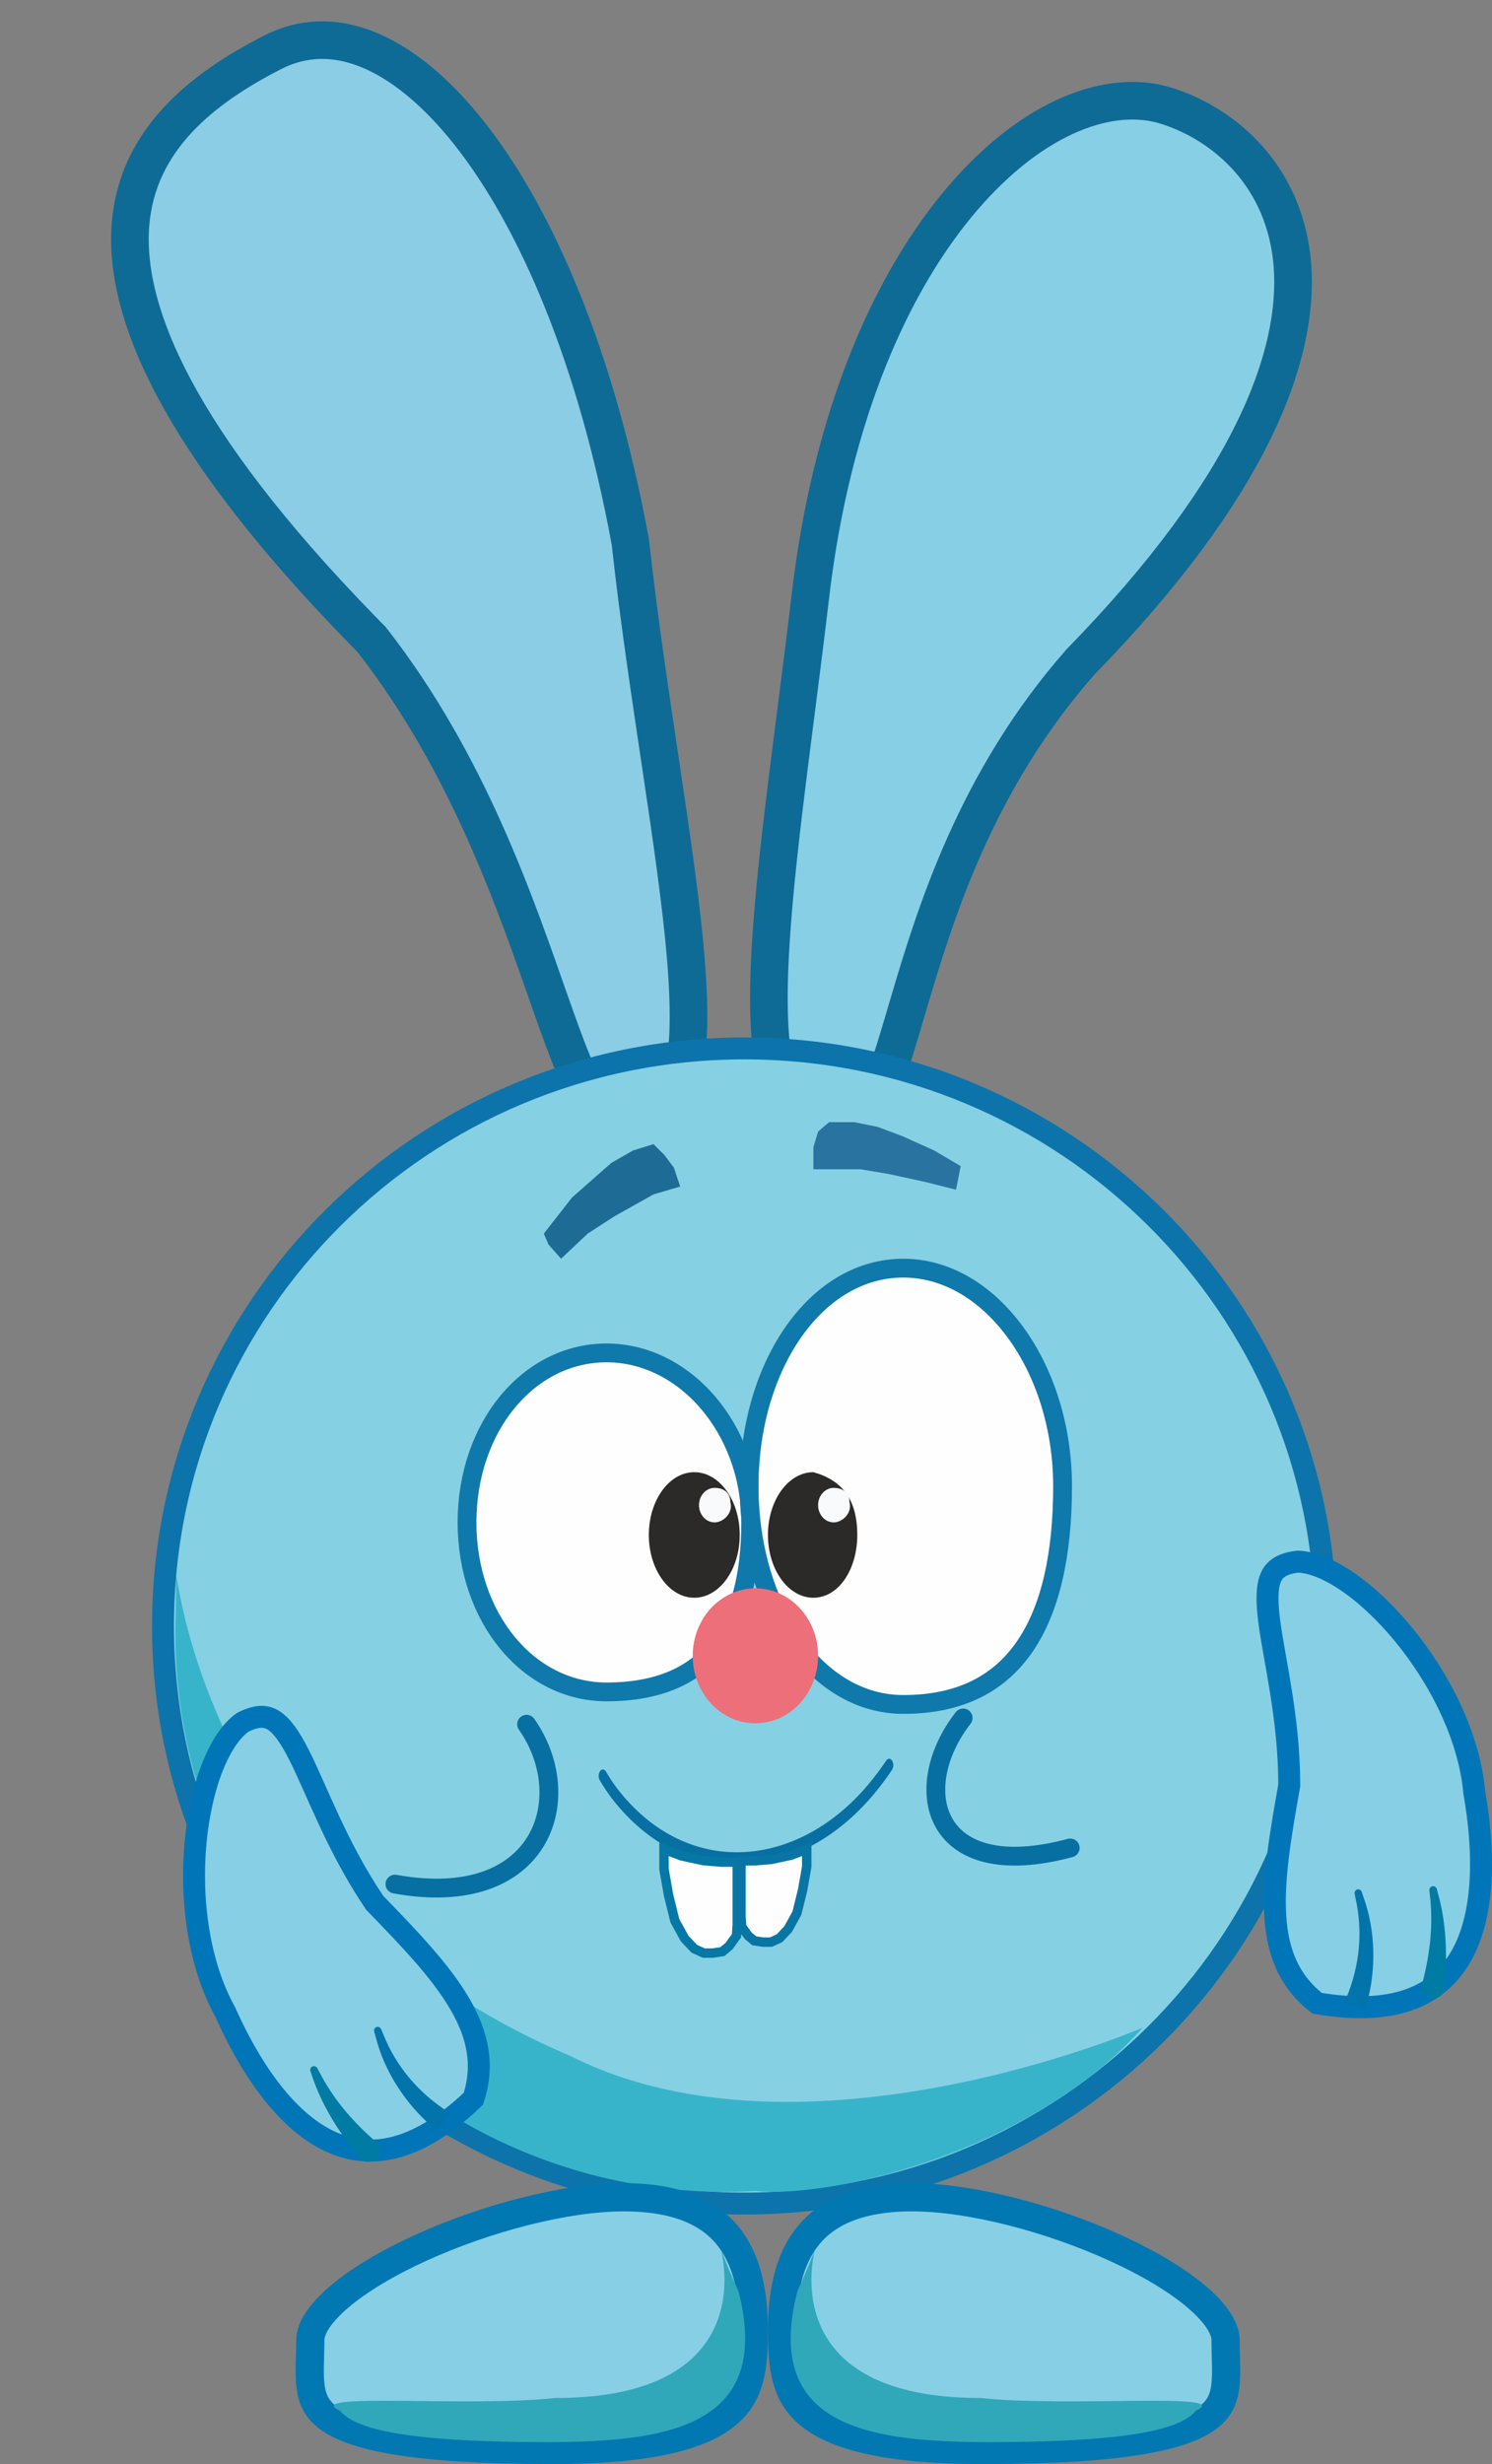<svg width="476" height="786" viewBox="0 0 476 786" fill="none" xmlns="http://www.w3.org/2000/svg">
<rect x="0" y="0" width="476" height="786" fill="#808080" stroke="none"/>
<g clip-path="url(#clip0_176_1477)">
<g clip-path="url(#clip1_176_1477)">
<g clip-path="url(#clip2_176_1477)">
<path d="M86.93 16.714C96.534 11.806 106.682 11.552 117.15 15.719C127.798 19.957 138.925 28.857 149.706 42.484C171.246 69.707 190.39 114.534 201.105 172.941C203.797 197.451 207.515 221.975 210.903 244.675C214.315 267.526 217.378 288.445 218.81 305.946C220.262 323.711 219.917 336.908 217.187 344.843C215.87 348.67 214.243 350.541 212.698 351.426C211.21 352.28 208.76 352.81 204.48 351.727L201.386 350.945L199.008 353.076C195.786 355.965 194.143 356.089 193.632 356.04C193.139 355.992 191.842 355.603 189.746 352.806C187.689 350.061 185.529 345.873 183.134 340.141C180.765 334.471 178.317 327.671 175.575 319.89C164.678 288.966 149.647 243.897 118.755 204.259L118.539 203.982L118.293 203.733L115.425 200.807C55.88 139.71 39.462 98.882 41.635 71.583C43.801 44.382 64.752 28.048 86.93 16.714Z" fill="#8BCDE5" stroke="#0E6B96" stroke-width="12"/>
<path d="M307.345 63C329.956 36.766 354.435 28.245 371.981 33.708C390.948 39.614 410.17 56.477 412.328 84.658C414.514 113.194 399.378 155.113 344.924 210.922L344.816 211.034L344.714 211.149C311.199 249.217 298.305 291.6 289.629 320.998C287.446 328.398 285.571 334.835 283.702 340.279C281.814 345.774 280.078 349.805 278.313 352.52C276.553 355.23 275.28 355.846 274.561 355.996C273.785 356.157 271.966 356.128 268.378 353.876L266.01 352.389L263.352 353.247C259.04 354.637 256.325 354.41 254.592 353.718C252.907 353.044 251.211 351.556 249.678 348.449C246.419 341.847 245.025 330.25 245.345 314.045C245.977 281.971 253.048 236.878 258.547 190.113C265.454 131.368 284.962 88.971 307.345 63Z" fill="#87CFE5" stroke="#0E6B96" stroke-width="12"/>
<path d="M237.5 334.426C339.975 334.426 423 416.937 423 518.661C423 620.384 339.975 702.895 237.5 702.895C135.025 702.895 52.001 620.384 52.001 518.661C52.001 416.937 135.025 334.426 237.5 334.426Z" fill="#86D0E3" stroke="#0C74AB" stroke-width="7"/>
<path d="M364.501 646.824C330.001 685.874 266.001 701.394 241.001 698.89C134.001 704.898 53.501 610.673 56.001 517.159C57.566 458.584 43.001 596.76 182.001 655.836C256.501 693.383 364.501 646.824 364.501 646.824Z" fill="#37B4CA"/>
<path opacity="0.77" d="M173.5 393.501L182.5 381.987L195 370.972L202 366.967L208.5 364.965L212 368.469L215 372.474L217 378.482L208.5 380.985L196 387.994L187.5 393.501L179 401.511L175 397.006L173.5 393.501Z" fill="#004F80"/>
<path opacity="0.7" d="M264.5 357.956H272.5L280 359.458L288 362.462L298 366.968L306.5 371.974L305 379.483L295 376.98L283.5 374.477L274.5 372.975H267.5H259.5V365.966L261 360.96L264.5 357.956Z" fill="#014C83"/>
<g clip-path="url(#clip3_176_1477)">
<path d="M199 700.892C217.453 700.892 227.418 706.676 232.985 714.2C238.752 721.995 240.5 732.568 240.5 743.446C240.5 754.69 239.623 763.351 232.348 769.732C224.743 776.403 209.12 781.494 176.5 781.494C154.106 781.494 138.008 780.425 126.449 778.524C114.815 776.61 108.241 773.924 104.485 771.045C100.993 768.37 99.644 765.307 99.114 761.461C98.834 759.432 98.79 757.202 98.832 754.653C98.871 752.258 99 749.258 99 746.45C99 742.955 101.71 738.187 108.265 732.614C114.594 727.233 123.607 721.877 134.018 717.118C154.892 707.578 180.368 700.892 199 700.892Z" fill="#87CFE5" stroke="#0178B2" stroke-width="9"/>
<path d="M235.614 730.881C246.614 773.936 213.16 778.99 174.5 778.99C135.84 778.99 114 775.987 108.5 768.978C95.5 762.97 149.114 767.928 177.114 764.924C262.114 764.924 216 687.874 235.614 730.881Z" fill="#31A7BA"/>
</g>
<g clip-path="url(#clip4_176_1477)">
<path d="M291.001 700.892C272.548 700.892 262.583 706.676 257.016 714.2C251.249 721.995 249.501 732.568 249.501 743.446C249.501 754.69 250.378 763.351 257.653 769.732C265.258 776.403 280.881 781.494 313.501 781.494C335.895 781.494 351.993 780.425 363.552 778.524C375.186 776.61 381.76 773.924 385.516 771.045C389.008 768.37 390.357 765.307 390.887 761.461C391.167 759.432 391.211 757.202 391.169 754.653C391.13 752.258 391.001 749.258 391.001 746.45C391.001 742.955 388.291 738.187 381.736 732.614C375.407 727.233 366.394 721.877 355.983 717.118C335.109 707.578 309.633 700.892 291.001 700.892Z" fill="#87CFE5" stroke="#0178B2" stroke-width="9"/>
<path d="M254.387 730.881C243.387 773.936 276.841 778.99 315.501 778.99C354.161 778.99 376.001 775.987 381.501 768.978C394.501 762.97 340.887 767.928 312.887 764.924C227.887 764.924 274.001 687.874 254.387 730.881Z" fill="#31A7BA"/>
</g>
<g clip-path="url(#clip5_176_1477)">
<path d="M193.5 431.55C218.481 431.55 239.5 455.778 239.5 485.619C239.5 502.455 236.057 515.942 228.772 525.17C221.589 534.269 210.302 539.688 193.5 539.688C168.615 539.688 149 516.052 149 485.619C149 455.185 168.615 431.55 193.5 431.55Z" fill="#FEFEFE" stroke="#0F79AB" stroke-width="6"/>
<path d="M288.176 404.516C301.85 404.516 314.49 412.128 323.821 424.787C333.149 437.441 339 454.952 339 474.104C339 495.678 335.187 513.118 327.027 525.086C319.002 536.858 306.53 543.693 288.176 543.693C274.506 543.693 262.294 536.238 253.386 523.693C244.469 511.135 239 493.618 239 474.104C239 454.591 244.469 437.073 253.386 424.515C262.294 411.97 274.506 404.516 288.176 404.516Z" fill="#FEFEFE" stroke="#0F79AB" stroke-width="6"/>
<path d="M241 549.7C252.046 549.7 261 540.062 261 528.173C261 516.284 252.046 506.646 241 506.646C229.955 506.646 221 516.284 221 528.173C221 540.062 229.955 549.7 241 549.7Z" fill="#ED6F7A"/>
<path d="M273.5 489.624C273.5 500.684 267.508 509.65 259.5 509.65C251.492 509.65 245 500.684 245 489.624C245 478.564 251.492 469.599 259.5 469.599C268.5 472.102 273.5 478.109 273.5 489.624Z" fill="#2B2A28"/>
<path d="M221.5 509.65C229.509 509.65 236 500.684 236 489.624C236 478.564 229.509 469.599 221.5 469.599C213.492 469.599 207 478.564 207 489.624C207 500.684 213.492 509.65 221.5 509.65Z" fill="#2B2A28"/>
<path d="M271 479.11C272 482.615 268.761 485.619 266 485.619C263.239 485.619 261 483.153 261 480.112C261 477.07 263.239 474.604 266 474.604C268.761 474.604 271 476.069 271 479.11Z" fill="#F9FAFB"/>
<path d="M233 479.11C234 482.615 230.762 485.619 228 485.619C225.239 485.619 223 483.153 223 480.112C223 477.07 225.239 474.604 228 474.604C230.762 474.604 233 476.069 233 479.11Z" fill="#F9FAFB"/>
</g>
<g clip-path="url(#clip6_176_1477)">
<path d="M413.914 498.138C408.66 498.815 406.535 500.708 405.478 503.074C404.193 505.952 404.078 510.361 404.894 516.856C406.452 529.238 411.31 547.96 411.31 569.225V569.533L411.256 569.837C408.485 585.473 406.086 599.417 406.865 611.363C407.613 622.825 411.265 632.077 420.243 639.009C433.419 641.259 443.314 640.348 450.677 637.453C458.12 634.527 463.256 629.467 466.69 622.97C473.696 609.715 473.629 590.43 470.361 571.835L470.336 571.692L470.323 571.549C468.706 553.929 459.36 535.424 447.696 521.267C441.885 514.214 435.594 508.358 429.568 504.296C423.567 500.25 418.158 498.202 413.914 498.138Z" fill="#87CFE5" stroke="#0076B8" stroke-width="7"/>
<path d="M432.182 604.061C432.124 603.776 432.186 603.47 432.342 603.214C432.5 602.959 432.74 602.773 433.021 602.697C433.301 602.62 433.602 602.658 433.867 602.8C434.132 602.941 434.34 603.173 434.434 603.448C434.635 604.042 434.828 604.619 435.02 605.215C438.816 615.672 439.104 628.081 436.099 639.053C435.946 639.679 435.797 640.272 435.633 640.896C433.416 640.166 431.2 639.436 428.983 638.706C429.209 638.143 429.421 637.608 429.637 637.044C433.682 627.129 434.86 616.62 432.534 605.851C432.42 605.25 432.306 604.665 432.182 604.061Z" fill="#0074AB"/>
<path d="M456.025 602.992C455.992 602.697 456.083 602.392 456.265 602.145C456.448 601.898 456.706 601.729 456.996 601.674C457.286 601.619 457.588 601.681 457.849 601.844C458.108 602.007 458.305 602.258 458.383 602.543C458.522 603.063 458.653 603.554 458.786 604.076C461.347 613.184 461.81 623.35 460.887 632.797C460.844 633.333 460.803 633.845 460.758 634.381C460.679 635.337 460.223 636.192 459.448 636.752C458.675 637.311 457.646 637.53 456.63 637.365C455.614 637.201 454.706 636.67 454.148 635.896C453.588 635.12 453.424 634.164 453.65 633.233C453.772 632.721 453.89 632.234 454.01 631.724C456.282 622.716 457.27 613.853 456.187 604.539C456.134 604.014 456.084 603.517 456.025 602.992Z" fill="#007BA4"/>
</g>
<path d="M341.427 589.466C297.198 601.331 289.869 570.396 307.279 548" stroke="#076FA2" stroke-width="6" stroke-linecap="round"/>
<path d="M193.319 565.107C193.081 564.703 192.749 564.461 192.396 564.436C192.043 564.41 191.697 564.602 191.436 564.97C191.174 565.338 191.018 565.851 191.001 566.397C190.985 566.943 191.109 567.476 191.347 567.88C192.513 569.86 193.755 571.734 195.058 573.496C219.343 604.928 257.155 600.351 280.759 569.853C282.086 568.149 283.351 566.397 284.594 564.541C284.848 564.161 284.994 563.64 285 563.094C285.006 562.548 284.87 562.02 284.625 561.628C284.379 561.235 284.042 561.009 283.689 561C283.335 560.991 282.994 561.2 282.739 561.579C281.546 563.364 280.33 565.047 279.055 566.684C256.441 596.062 219.719 600.228 196.814 570.395C195.584 568.733 194.416 566.968 193.319 565.107Z" fill="#076FA2"/>
<path d="M217.334 591.963L217.375 591.979L217.417 591.987L224.306 593.487L224.341 593.495L224.377 593.498L230.368 593.998L230.391 594H235.205V613.916L234.954 617.48L232.614 620.735L230.462 622.531L227.375 623H224.543L221.495 621.612L218.414 618.339L215.308 612.682L213.291 604.506L211.842 596.282V589.879L217.334 591.963Z" fill="#FEFEFE" stroke="#0578A5" stroke-width="3"/>
<path d="M252.506 591.723L252.465 591.738L252.423 591.748L246.19 593.104L246.154 593.111L246.119 593.114L240.699 593.566L240.676 593.568H236.403V611.422L236.627 614.579L238.709 617.474L240.633 619.079L243.406 619.5H245.953L248.688 618.255L251.455 615.318L254.247 610.236L256.064 602.878L257.37 595.467V589.878L252.506 591.723Z" fill="#FEFEFE" stroke="#0875A4" stroke-width="3"/>
<path d="M126 601C173 609.5 184.5 573.5 168 550" stroke="#076FA2" stroke-width="6" stroke-linecap="round"/>
</g>
</g>
<g clip-path="url(#clip7_176_1477)">
<path d="M77.47 549.367C82.201 546.985 85.02 547.362 87.219 548.727C89.894 550.389 92.455 553.972 95.411 559.804C101.046 570.921 107.493 589.133 119.387 606.729L119.559 606.983L119.774 607.205C130.814 618.59 140.601 628.785 146.636 639.105C152.427 649.007 154.577 658.708 151.016 669.473C141.358 678.712 132.65 683.5 124.932 685.228C117.128 686.975 110.043 685.665 103.564 682.212C90.346 675.168 79.616 659.174 71.924 641.958L71.864 641.825L71.794 641.699C63.279 626.214 60.672 605.669 62.418 587.424C63.287 578.333 65.225 569.965 67.945 563.229C70.653 556.521 73.989 551.797 77.47 549.367Z" fill="#87CFE5" stroke="#0076B8" stroke-width="7"/>
<path d="M121.578 647.242C121.466 646.973 121.245 646.755 120.971 646.631C120.697 646.508 120.395 646.489 120.12 646.583C119.845 646.676 119.617 646.876 119.476 647.141C119.335 647.406 119.294 647.715 119.37 647.996C119.535 648.6 119.697 649.185 119.872 649.786C122.575 660.565 129.277 670.992 137.903 678.388C138.381 678.821 138.836 679.228 139.32 679.652C140.749 677.807 142.176 675.962 143.605 674.116C143.102 673.776 142.628 673.453 142.134 673.107C133.237 667.168 126.384 659.133 122.287 648.92C122.046 648.359 121.813 647.811 121.578 647.242Z" fill="#0074AB"/>
<path d="M101.227 659.709C101.089 659.448 100.843 659.246 100.554 659.143C100.264 659.041 99.956 659.047 99.685 659.163C99.414 659.28 99.198 659.501 99.074 659.781C98.95 660.062 98.927 660.379 99.023 660.659C99.198 661.167 99.364 661.647 99.546 662.153C102.517 671.123 107.82 679.794 113.869 687.094C114.204 687.514 114.524 687.915 114.862 688.332C115.461 689.079 116.318 689.531 117.272 689.56C118.226 689.59 119.201 689.195 119.951 688.49C120.7 687.786 121.156 686.837 121.185 685.884C121.215 684.929 120.817 684.046 120.108 683.402C119.72 683.047 119.35 682.71 118.966 682.355C112.046 676.174 106.27 669.395 101.958 661.08C101.708 660.616 101.472 660.177 101.227 659.709Z" fill="#007BA4"/>
</g>
</g>
<defs>
<clipPath id="clip0_176_1477">
<rect width="476" height="786" fill="white"/>
</clipPath>
<clipPath id="clip1_176_1477">
<rect width="476" height="786" fill="white"/>
</clipPath>
<clipPath id="clip2_176_1477">
<rect width="476" height="786" fill="white"/>
</clipPath>
<clipPath id="clip3_176_1477">
<rect width="151" height="90.115" fill="white" transform="translate(94 695.885)"/>
</clipPath>
<clipPath id="clip4_176_1477">
<rect width="151" height="90.115" fill="white" transform="matrix(-1 0 0 1 396.001 695.885)"/>
</clipPath>
<clipPath id="clip5_176_1477">
<rect width="196" height="148.189" fill="white" transform="translate(146 401.512)"/>
</clipPath>
<clipPath id="clip6_176_1477">
<rect width="76" height="149.19" fill="white" transform="matrix(-1 0 0 1 476 494.63)"/>
</clipPath>
<clipPath id="clip7_176_1477">
<rect width="158.308" height="110.56" fill="white" transform="matrix(-0.721 -0.693 -0.693 0.721 193.738 634.746)"/>
</clipPath>
</defs>
</svg>
